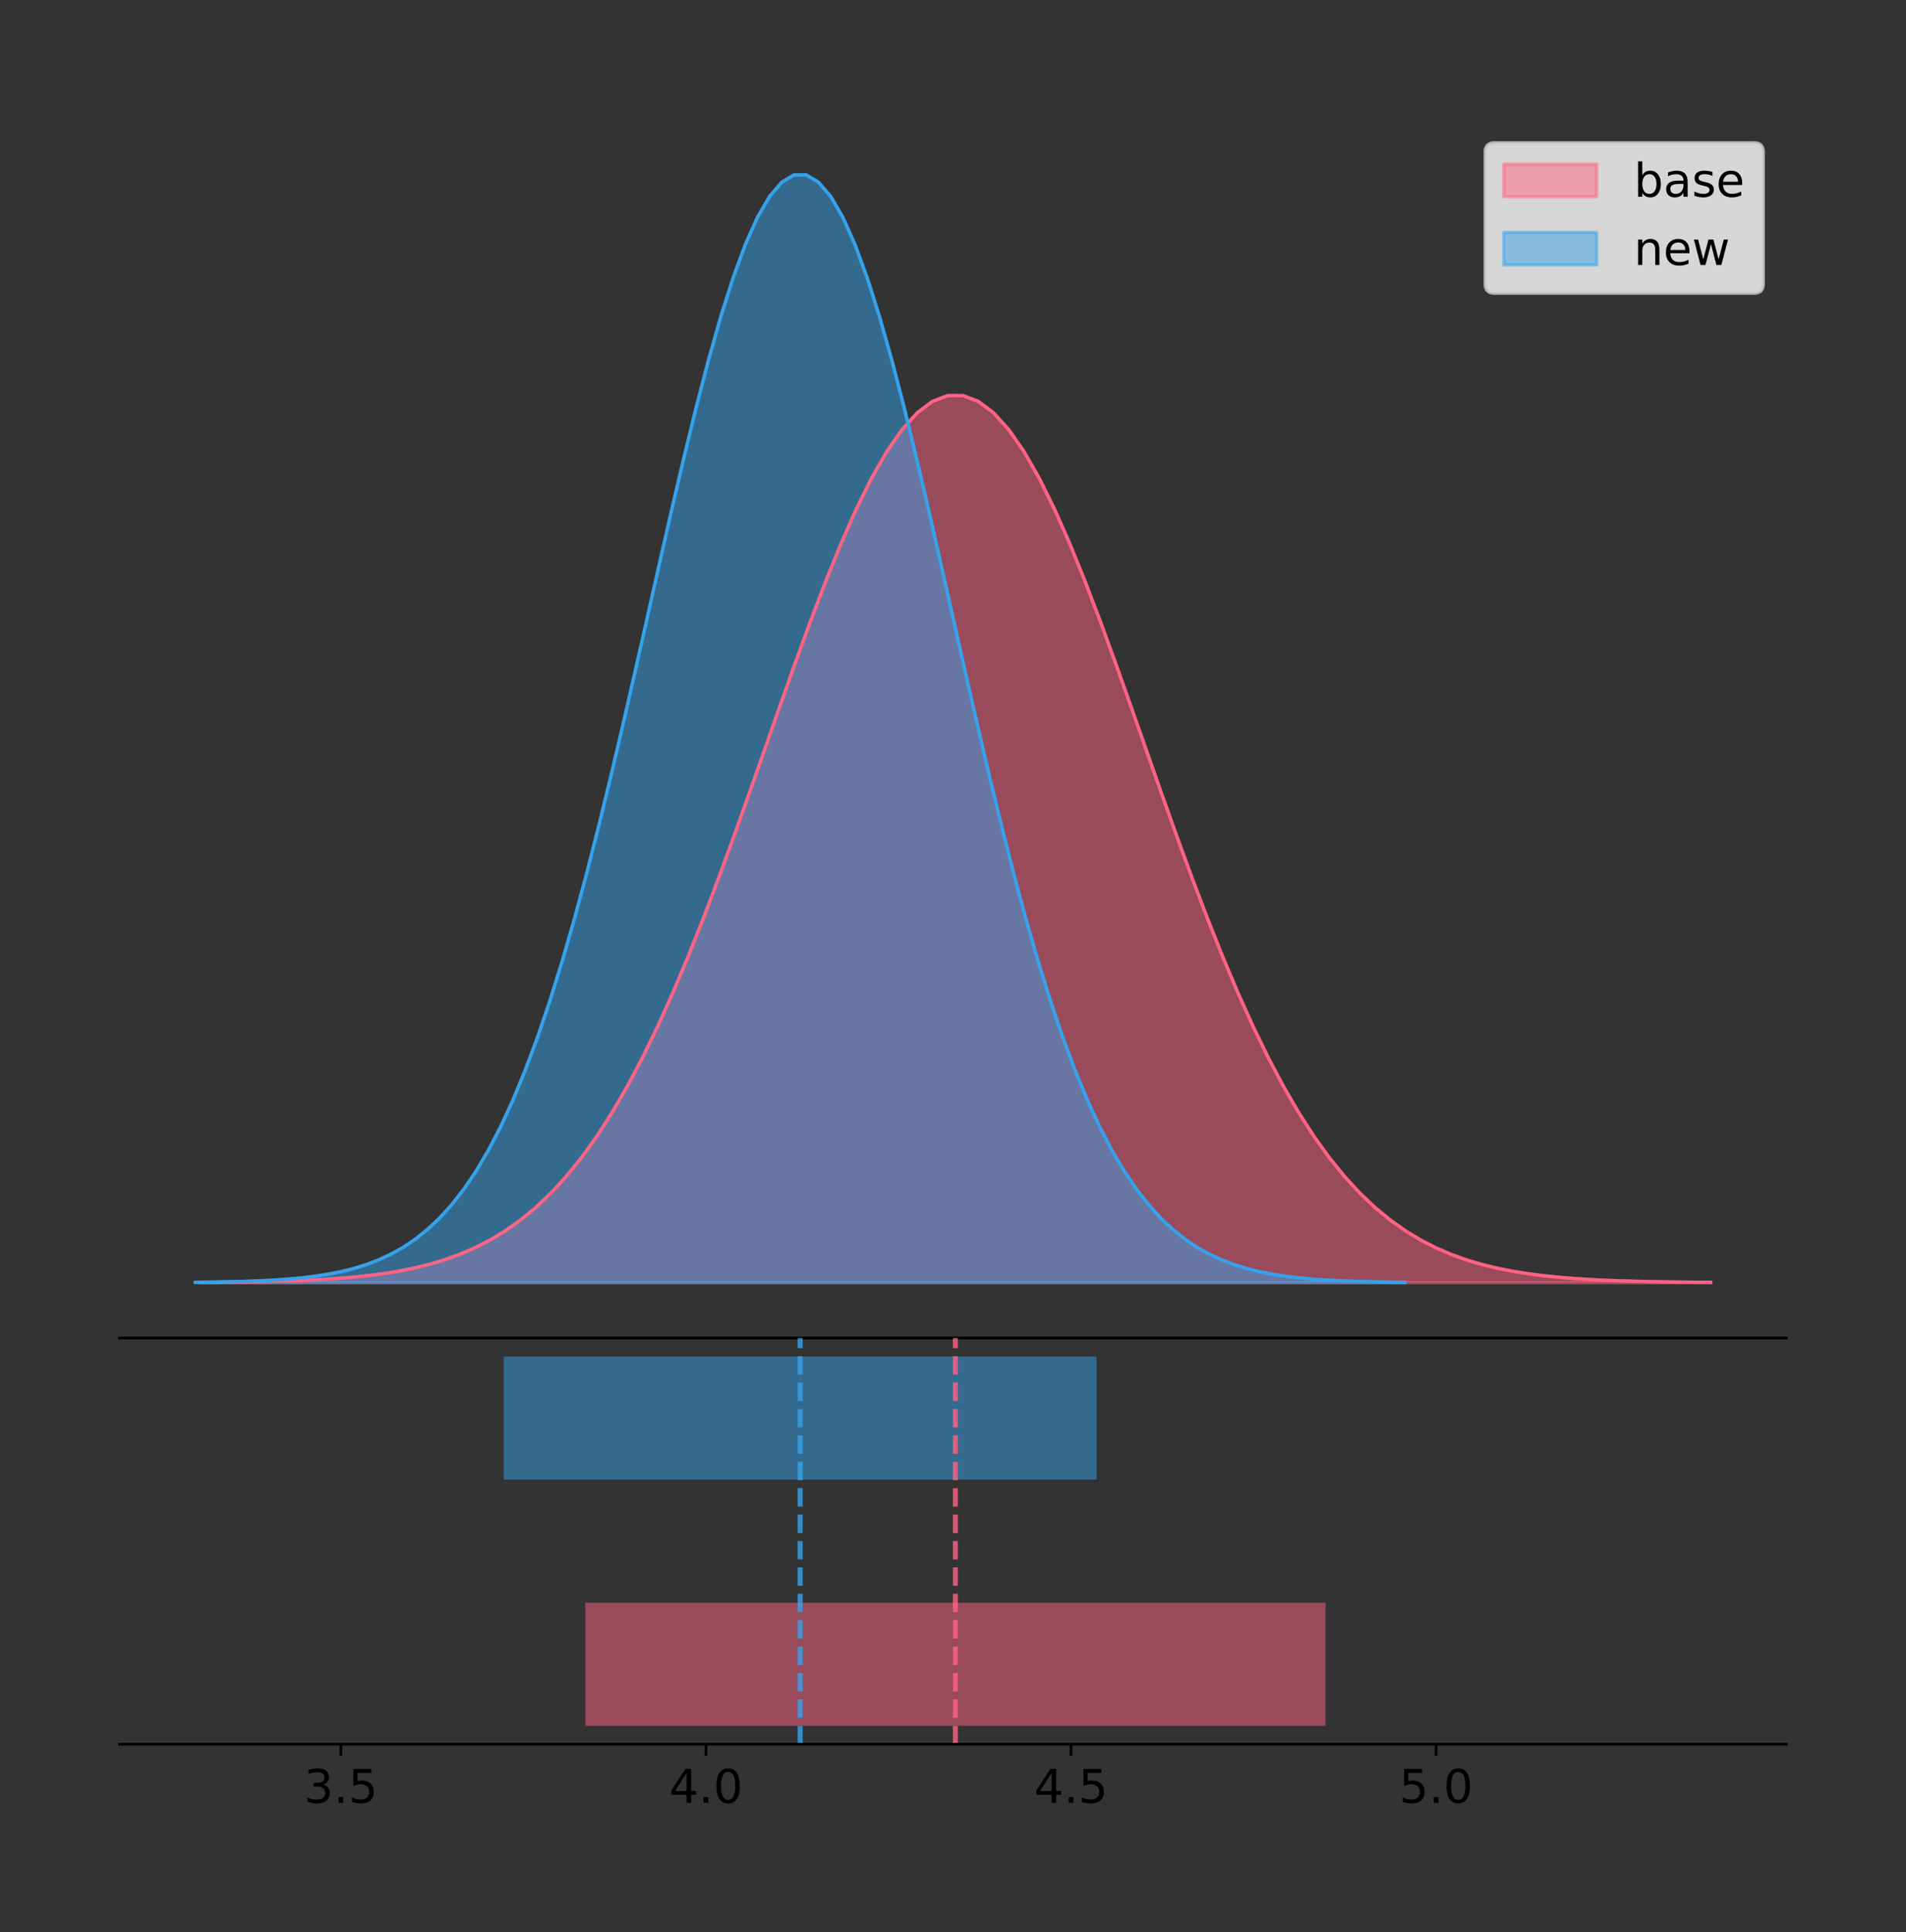 <?xml version="1.0" encoding="utf-8" standalone="no"?>
<!DOCTYPE svg PUBLIC "-//W3C//DTD SVG 1.1//EN"
  "http://www.w3.org/Graphics/SVG/1.1/DTD/svg11.dtd">
<!-- Created with matplotlib (https://matplotlib.org/) -->
<svg height="581.789pt" version="1.1" viewBox="0 0 574.2 581.789" width="574.2pt" xmlns="http://www.w3.org/2000/svg" xmlns:xlink="http://www.w3.org/1999/xlink">
 <rect x="0" y="0" width="574.2" height="581.789" fill="#333333" stroke="none"/>
 <defs>
  <style type="text/css">
*{stroke-linecap:butt;stroke-linejoin:round;}
  </style>
 </defs>
 <g id="figure_1">
  <g id="patch_1">
   <path d="M 0 581.789 
L 574.2 581.789 
L 574.2 0 
L 0 0 
z
" style="fill:none;"/>
  </g>
  <g id="axes_1">
   <g id="patch_2">
    <path d="M 36 402.93 
L 538.2 402.93 
L 538.2 36 
L 36 36 
z
" style="fill:none;"/>
   </g>
   <g id="PolyCollection_1">
    <defs>
     <path d="M 60.255 -195.538 
L 60.255 -195.628 
L 64.852 -195.662 
L 69.449 -195.707 
L 74.046 -195.768 
L 78.644 -195.848 
L 83.241 -195.954 
L 87.838 -196.093 
L 92.435 -196.272 
L 97.032 -196.504 
L 101.629 -196.801 
L 106.226 -197.177 
L 110.824 -197.653 
L 115.421 -198.249 
L 120.018 -198.989 
L 124.615 -199.904 
L 129.212 -201.025 
L 133.809 -202.389 
L 138.407 -204.036 
L 143.004 -206.011 
L 147.601 -208.361 
L 152.198 -211.136 
L 156.795 -214.389 
L 161.392 -218.17 
L 165.989 -222.534 
L 170.587 -227.529 
L 175.184 -233.202 
L 179.781 -239.593 
L 184.378 -246.732 
L 188.975 -254.641 
L 193.572 -263.328 
L 198.169 -272.785 
L 202.767 -282.989 
L 207.364 -293.896 
L 211.961 -305.444 
L 216.558 -317.548 
L 221.155 -330.104 
L 225.752 -342.986 
L 230.35 -356.049 
L 234.947 -369.132 
L 239.544 -382.06 
L 244.141 -394.646 
L 248.738 -406.699 
L 253.335 -418.023 
L 257.932 -428.429 
L 262.53 -437.734 
L 267.127 -445.772 
L 271.724 -452.395 
L 276.321 -457.476 
L 280.918 -460.919 
L 285.515 -462.658 
L 290.112 -462.658 
L 294.71 -460.919 
L 299.307 -457.476 
L 303.904 -452.395 
L 308.501 -445.772 
L 313.098 -437.734 
L 317.695 -428.429 
L 322.292 -418.023 
L 326.89 -406.699 
L 331.487 -394.646 
L 336.084 -382.06 
L 340.681 -369.132 
L 345.278 -356.049 
L 349.875 -342.986 
L 354.473 -330.104 
L 359.07 -317.548 
L 363.667 -305.444 
L 368.264 -293.896 
L 372.861 -282.989 
L 377.458 -272.785 
L 382.055 -263.328 
L 386.653 -254.641 
L 391.25 -246.732 
L 395.847 -239.593 
L 400.444 -233.202 
L 405.041 -227.529 
L 409.638 -222.534 
L 414.235 -218.17 
L 418.833 -214.389 
L 423.43 -211.136 
L 428.027 -208.361 
L 432.624 -206.011 
L 437.221 -204.036 
L 441.818 -202.389 
L 446.415 -201.025 
L 451.013 -199.904 
L 455.61 -198.989 
L 460.207 -198.249 
L 464.804 -197.653 
L 469.401 -197.177 
L 473.998 -196.801 
L 478.596 -196.504 
L 483.193 -196.272 
L 487.79 -196.093 
L 492.387 -195.954 
L 496.984 -195.848 
L 501.581 -195.768 
L 506.178 -195.707 
L 510.776 -195.662 
L 515.373 -195.628 
L 515.373 -195.538 
L 515.373 -195.538 
L 510.776 -195.538 
L 506.178 -195.538 
L 501.581 -195.538 
L 496.984 -195.538 
L 492.387 -195.538 
L 487.79 -195.538 
L 483.193 -195.538 
L 478.596 -195.538 
L 473.998 -195.538 
L 469.401 -195.538 
L 464.804 -195.538 
L 460.207 -195.538 
L 455.61 -195.538 
L 451.013 -195.538 
L 446.415 -195.538 
L 441.818 -195.538 
L 437.221 -195.538 
L 432.624 -195.538 
L 428.027 -195.538 
L 423.43 -195.538 
L 418.833 -195.538 
L 414.235 -195.538 
L 409.638 -195.538 
L 405.041 -195.538 
L 400.444 -195.538 
L 395.847 -195.538 
L 391.25 -195.538 
L 386.653 -195.538 
L 382.055 -195.538 
L 377.458 -195.538 
L 372.861 -195.538 
L 368.264 -195.538 
L 363.667 -195.538 
L 359.07 -195.538 
L 354.473 -195.538 
L 349.875 -195.538 
L 345.278 -195.538 
L 340.681 -195.538 
L 336.084 -195.538 
L 331.487 -195.538 
L 326.89 -195.538 
L 322.292 -195.538 
L 317.695 -195.538 
L 313.098 -195.538 
L 308.501 -195.538 
L 303.904 -195.538 
L 299.307 -195.538 
L 294.71 -195.538 
L 290.112 -195.538 
L 285.515 -195.538 
L 280.918 -195.538 
L 276.321 -195.538 
L 271.724 -195.538 
L 267.127 -195.538 
L 262.53 -195.538 
L 257.932 -195.538 
L 253.335 -195.538 
L 248.738 -195.538 
L 244.141 -195.538 
L 239.544 -195.538 
L 234.947 -195.538 
L 230.35 -195.538 
L 225.752 -195.538 
L 221.155 -195.538 
L 216.558 -195.538 
L 211.961 -195.538 
L 207.364 -195.538 
L 202.767 -195.538 
L 198.169 -195.538 
L 193.572 -195.538 
L 188.975 -195.538 
L 184.378 -195.538 
L 179.781 -195.538 
L 175.184 -195.538 
L 170.587 -195.538 
L 165.989 -195.538 
L 161.392 -195.538 
L 156.795 -195.538 
L 152.198 -195.538 
L 147.601 -195.538 
L 143.004 -195.538 
L 138.407 -195.538 
L 133.809 -195.538 
L 129.212 -195.538 
L 124.615 -195.538 
L 120.018 -195.538 
L 115.421 -195.538 
L 110.824 -195.538 
L 106.226 -195.538 
L 101.629 -195.538 
L 97.032 -195.538 
L 92.435 -195.538 
L 87.838 -195.538 
L 83.241 -195.538 
L 78.644 -195.538 
L 74.046 -195.538 
L 69.449 -195.538 
L 64.852 -195.538 
L 60.255 -195.538 
z
" id="m8cec2a8f23" style="stroke:#ff6384;stroke-opacity:0.5;"/>
    </defs>
    <g clip-path="url(#pcd500f7e2b)">
     <use style="fill:#ff6384;fill-opacity:0.5;stroke:#ff6384;stroke-opacity:0.5;" x="0" xlink:href="#m8cec2a8f23" y="581.789"/>
    </g>
   </g>
   <g id="PolyCollection_2">
    <defs>
     <path d="M 58.827 -195.538 
L 58.827 -195.65 
L 62.509 -195.692 
L 66.19 -195.749 
L 69.871 -195.825 
L 73.553 -195.925 
L 77.234 -196.058 
L 80.915 -196.23 
L 84.597 -196.455 
L 88.278 -196.744 
L 91.959 -197.115 
L 95.641 -197.585 
L 99.322 -198.179 
L 103.003 -198.923 
L 106.684 -199.848 
L 110.366 -200.99 
L 114.047 -202.39 
L 117.728 -204.093 
L 121.41 -206.151 
L 125.091 -208.617 
L 128.772 -211.552 
L 132.454 -215.017 
L 136.135 -219.078 
L 139.816 -223.801 
L 143.498 -229.25 
L 147.179 -235.488 
L 150.86 -242.572 
L 154.542 -250.552 
L 158.223 -259.468 
L 161.904 -269.344 
L 165.586 -280.192 
L 169.267 -292.002 
L 172.948 -304.744 
L 176.63 -318.365 
L 180.311 -332.786 
L 183.992 -347.901 
L 187.674 -363.58 
L 191.355 -379.667 
L 195.036 -395.98 
L 198.718 -412.318 
L 202.399 -428.462 
L 206.08 -444.18 
L 209.762 -459.23 
L 213.443 -473.372 
L 217.124 -486.366 
L 220.806 -497.987 
L 224.487 -508.025 
L 228.168 -516.294 
L 231.85 -522.64 
L 235.531 -526.94 
L 239.212 -529.111 
L 242.894 -529.111 
L 246.575 -526.94 
L 250.256 -522.64 
L 253.937 -516.294 
L 257.619 -508.025 
L 261.3 -497.987 
L 264.981 -486.366 
L 268.663 -473.372 
L 272.344 -459.23 
L 276.025 -444.18 
L 279.707 -428.462 
L 283.388 -412.318 
L 287.069 -395.98 
L 290.751 -379.667 
L 294.432 -363.58 
L 298.113 -347.901 
L 301.795 -332.786 
L 305.476 -318.365 
L 309.157 -304.744 
L 312.839 -292.002 
L 316.52 -280.192 
L 320.201 -269.344 
L 323.883 -259.468 
L 327.564 -250.552 
L 331.245 -242.572 
L 334.927 -235.488 
L 338.608 -229.25 
L 342.289 -223.801 
L 345.971 -219.078 
L 349.652 -215.017 
L 353.333 -211.552 
L 357.015 -208.617 
L 360.696 -206.151 
L 364.377 -204.093 
L 368.059 -202.39 
L 371.74 -200.99 
L 375.421 -199.848 
L 379.103 -198.923 
L 382.784 -198.179 
L 386.465 -197.585 
L 390.147 -197.115 
L 393.828 -196.744 
L 397.509 -196.455 
L 401.19 -196.23 
L 404.872 -196.058 
L 408.553 -195.925 
L 412.234 -195.825 
L 415.916 -195.749 
L 419.597 -195.692 
L 423.278 -195.65 
L 423.278 -195.538 
L 423.278 -195.538 
L 419.597 -195.538 
L 415.916 -195.538 
L 412.234 -195.538 
L 408.553 -195.538 
L 404.872 -195.538 
L 401.19 -195.538 
L 397.509 -195.538 
L 393.828 -195.538 
L 390.147 -195.538 
L 386.465 -195.538 
L 382.784 -195.538 
L 379.103 -195.538 
L 375.421 -195.538 
L 371.74 -195.538 
L 368.059 -195.538 
L 364.377 -195.538 
L 360.696 -195.538 
L 357.015 -195.538 
L 353.333 -195.538 
L 349.652 -195.538 
L 345.971 -195.538 
L 342.289 -195.538 
L 338.608 -195.538 
L 334.927 -195.538 
L 331.245 -195.538 
L 327.564 -195.538 
L 323.883 -195.538 
L 320.201 -195.538 
L 316.52 -195.538 
L 312.839 -195.538 
L 309.157 -195.538 
L 305.476 -195.538 
L 301.795 -195.538 
L 298.113 -195.538 
L 294.432 -195.538 
L 290.751 -195.538 
L 287.069 -195.538 
L 283.388 -195.538 
L 279.707 -195.538 
L 276.025 -195.538 
L 272.344 -195.538 
L 268.663 -195.538 
L 264.981 -195.538 
L 261.3 -195.538 
L 257.619 -195.538 
L 253.937 -195.538 
L 250.256 -195.538 
L 246.575 -195.538 
L 242.894 -195.538 
L 239.212 -195.538 
L 235.531 -195.538 
L 231.85 -195.538 
L 228.168 -195.538 
L 224.487 -195.538 
L 220.806 -195.538 
L 217.124 -195.538 
L 213.443 -195.538 
L 209.762 -195.538 
L 206.08 -195.538 
L 202.399 -195.538 
L 198.718 -195.538 
L 195.036 -195.538 
L 191.355 -195.538 
L 187.674 -195.538 
L 183.992 -195.538 
L 180.311 -195.538 
L 176.63 -195.538 
L 172.948 -195.538 
L 169.267 -195.538 
L 165.586 -195.538 
L 161.904 -195.538 
L 158.223 -195.538 
L 154.542 -195.538 
L 150.86 -195.538 
L 147.179 -195.538 
L 143.498 -195.538 
L 139.816 -195.538 
L 136.135 -195.538 
L 132.454 -195.538 
L 128.772 -195.538 
L 125.091 -195.538 
L 121.41 -195.538 
L 117.728 -195.538 
L 114.047 -195.538 
L 110.366 -195.538 
L 106.684 -195.538 
L 103.003 -195.538 
L 99.322 -195.538 
L 95.641 -195.538 
L 91.959 -195.538 
L 88.278 -195.538 
L 84.597 -195.538 
L 80.915 -195.538 
L 77.234 -195.538 
L 73.553 -195.538 
L 69.871 -195.538 
L 66.19 -195.538 
L 62.509 -195.538 
L 58.827 -195.538 
z
" id="me407bc7a80" style="stroke:#36a2eb;stroke-opacity:0.5;"/>
    </defs>
    <g clip-path="url(#pcd500f7e2b)">
     <use style="fill:#36a2eb;fill-opacity:0.5;stroke:#36a2eb;stroke-opacity:0.5;" x="0" xlink:href="#me407bc7a80" y="581.789"/>
    </g>
   </g>
   <g id="line2d_1">
    <path clip-path="url(#pcd500f7e2b)" d="M 60.255 386.162 
L 64.852 386.128 
L 69.449 386.082 
L 74.046 386.022 
L 78.644 385.941 
L 83.241 385.835 
L 87.838 385.697 
L 92.435 385.517 
L 97.032 385.285 
L 101.629 384.989 
L 106.226 384.612 
L 110.824 384.136 
L 115.421 383.541 
L 120.018 382.8 
L 124.615 381.885 
L 129.212 380.764 
L 133.809 379.4 
L 138.407 377.753 
L 143.004 375.778 
L 147.601 373.428 
L 152.198 370.653 
L 156.795 367.401 
L 161.392 363.619 
L 165.989 359.255 
L 170.587 354.26 
L 175.184 348.587 
L 179.781 342.197 
L 184.378 335.057 
L 188.975 327.148 
L 193.572 318.462 
L 198.169 309.004 
L 202.767 298.801 
L 207.364 287.893 
L 211.961 276.345 
L 216.558 264.241 
L 221.155 251.686 
L 225.752 238.804 
L 230.35 225.741 
L 234.947 212.657 
L 239.544 199.729 
L 244.141 187.143 
L 248.738 175.091 
L 253.335 163.767 
L 257.932 153.361 
L 262.53 144.055 
L 267.127 136.017 
L 271.724 129.395 
L 276.321 124.313 
L 280.918 120.87 
L 285.515 119.132 
L 290.112 119.132 
L 294.71 120.87 
L 299.307 124.313 
L 303.904 129.395 
L 308.501 136.017 
L 313.098 144.055 
L 317.695 153.361 
L 322.292 163.767 
L 326.89 175.091 
L 331.487 187.143 
L 336.084 199.729 
L 340.681 212.657 
L 345.278 225.741 
L 349.875 238.804 
L 354.473 251.686 
L 359.07 264.241 
L 363.667 276.345 
L 368.264 287.893 
L 372.861 298.801 
L 377.458 309.004 
L 382.055 318.462 
L 386.653 327.148 
L 391.25 335.057 
L 395.847 342.197 
L 400.444 348.587 
L 405.041 354.26 
L 409.638 359.255 
L 414.235 363.619 
L 418.833 367.401 
L 423.43 370.653 
L 428.027 373.428 
L 432.624 375.778 
L 437.221 377.753 
L 441.818 379.4 
L 446.415 380.764 
L 451.013 381.885 
L 455.61 382.8 
L 460.207 383.541 
L 464.804 384.136 
L 469.401 384.612 
L 473.998 384.989 
L 478.596 385.285 
L 483.193 385.517 
L 487.79 385.697 
L 492.387 385.835 
L 496.984 385.941 
L 501.581 386.022 
L 506.178 386.082 
L 510.776 386.128 
L 515.373 386.162 
" style="fill:none;stroke:#ff6384;stroke-linecap:square;"/>
   </g>
   <g id="line2d_2">
    <path clip-path="url(#pcd500f7e2b)" d="M 58.827 386.139 
L 62.509 386.097 
L 66.19 386.04 
L 69.871 385.965 
L 73.553 385.864 
L 77.234 385.732 
L 80.915 385.559 
L 84.597 385.334 
L 88.278 385.045 
L 91.959 384.675 
L 95.641 384.204 
L 99.322 383.61 
L 103.003 382.867 
L 106.684 381.941 
L 110.366 380.799 
L 114.047 379.399 
L 117.728 377.696 
L 121.41 375.639 
L 125.091 373.172 
L 128.772 370.238 
L 132.454 366.772 
L 136.135 362.711 
L 139.816 357.989 
L 143.498 352.539 
L 147.179 346.301 
L 150.86 339.217 
L 154.542 331.237 
L 158.223 322.322 
L 161.904 312.445 
L 165.586 301.597 
L 169.267 289.787 
L 172.948 277.045 
L 176.63 263.424 
L 180.311 249.004 
L 183.992 233.888 
L 187.674 218.209 
L 191.355 202.123 
L 195.036 185.809 
L 198.718 169.471 
L 202.399 153.327 
L 206.08 137.61 
L 209.762 122.559 
L 213.443 108.418 
L 217.124 95.423 
L 220.806 83.803 
L 224.487 73.765 
L 228.168 65.495 
L 231.85 59.15 
L 235.531 54.85 
L 239.212 52.679 
L 242.894 52.679 
L 246.575 54.85 
L 250.256 59.15 
L 253.937 65.495 
L 257.619 73.765 
L 261.3 83.803 
L 264.981 95.423 
L 268.663 108.418 
L 272.344 122.559 
L 276.025 137.61 
L 279.707 153.327 
L 283.388 169.471 
L 287.069 185.809 
L 290.751 202.123 
L 294.432 218.209 
L 298.113 233.888 
L 301.795 249.004 
L 305.476 263.424 
L 309.157 277.045 
L 312.839 289.787 
L 316.52 301.597 
L 320.201 312.445 
L 323.883 322.322 
L 327.564 331.237 
L 331.245 339.217 
L 334.927 346.301 
L 338.608 352.539 
L 342.289 357.989 
L 345.971 362.711 
L 349.652 366.772 
L 353.333 370.238 
L 357.015 373.172 
L 360.696 375.639 
L 364.377 377.696 
L 368.059 379.399 
L 371.74 380.799 
L 375.421 381.941 
L 379.103 382.867 
L 382.784 383.61 
L 386.465 384.204 
L 390.147 384.675 
L 393.828 385.045 
L 397.509 385.334 
L 401.19 385.559 
L 404.872 385.732 
L 408.553 385.864 
L 412.234 385.965 
L 415.916 386.04 
L 419.597 386.097 
L 423.278 386.139 
" style="fill:none;stroke:#36a2eb;stroke-linecap:square;"/>
   </g>
   <g id="patch_3">
    <path d="M 36 402.93 
L 538.2 402.93 
" style="fill:none;stroke:#000000;stroke-linecap:square;stroke-linejoin:miter;stroke-width:0.8;"/>
   </g>
   <g id="legend_1">
    <g id="patch_4">
     <path d="M 450.225 88.299 
L 528.4 88.299 
Q 531.2 88.299 531.2 85.499 
L 531.2 45.8 
Q 531.2 43 528.4 43 
L 450.225 43 
Q 447.425 43 447.425 45.8 
L 447.425 85.499 
Q 447.425 88.299 450.225 88.299 
z
" style="fill:#ffffff;opacity:0.8;stroke:#cccccc;stroke-linejoin:miter;"/>
    </g>
    <g id="patch_5">
     <path d="M 453.025 59.238 
L 481.025 59.238 
L 481.025 49.438 
L 453.025 49.438 
z
" style="fill:#ff6384;opacity:0.5;stroke:#ff6384;stroke-linejoin:miter;"/>
    </g>
    <g id="text_1">
     <!-- base -->
     <defs>
      <path d="M 48.688 27.297 
Q 48.688 37.203 44.609 42.844 
Q 40.531 48.484 33.406 48.484 
Q 26.266 48.484 22.188 42.844 
Q 18.109 37.203 18.109 27.297 
Q 18.109 17.391 22.188 11.75 
Q 26.266 6.109 33.406 6.109 
Q 40.531 6.109 44.609 11.75 
Q 48.688 17.391 48.688 27.297 
z
M 18.109 46.391 
Q 20.953 51.266 25.266 53.625 
Q 29.594 56 35.594 56 
Q 45.562 56 51.781 48.094 
Q 58.016 40.188 58.016 27.297 
Q 58.016 14.406 51.781 6.484 
Q 45.562 -1.422 35.594 -1.422 
Q 29.594 -1.422 25.266 0.953 
Q 20.953 3.328 18.109 8.203 
L 18.109 0 
L 9.078 0 
L 9.078 75.984 
L 18.109 75.984 
z
" id="DejaVuSans-98"/>
      <path d="M 34.281 27.484 
Q 23.391 27.484 19.188 25 
Q 14.984 22.516 14.984 16.5 
Q 14.984 11.719 18.141 8.906 
Q 21.297 6.109 26.703 6.109 
Q 34.188 6.109 38.703 11.406 
Q 43.219 16.703 43.219 25.484 
L 43.219 27.484 
z
M 52.203 31.203 
L 52.203 0 
L 43.219 0 
L 43.219 8.297 
Q 40.141 3.328 35.547 0.953 
Q 30.953 -1.422 24.312 -1.422 
Q 15.922 -1.422 10.953 3.297 
Q 6 8.016 6 15.922 
Q 6 25.141 12.172 29.828 
Q 18.359 34.516 30.609 34.516 
L 43.219 34.516 
L 43.219 35.406 
Q 43.219 41.609 39.141 45 
Q 35.062 48.391 27.688 48.391 
Q 23 48.391 18.547 47.266 
Q 14.109 46.141 10.016 43.891 
L 10.016 52.203 
Q 14.938 54.109 19.578 55.047 
Q 24.219 56 28.609 56 
Q 40.484 56 46.344 49.844 
Q 52.203 43.703 52.203 31.203 
z
" id="DejaVuSans-97"/>
      <path d="M 44.281 53.078 
L 44.281 44.578 
Q 40.484 46.531 36.375 47.5 
Q 32.281 48.484 27.875 48.484 
Q 21.188 48.484 17.844 46.438 
Q 14.5 44.391 14.5 40.281 
Q 14.5 37.156 16.891 35.375 
Q 19.281 33.594 26.516 31.984 
L 29.594 31.297 
Q 39.156 29.25 43.188 25.516 
Q 47.219 21.781 47.219 15.094 
Q 47.219 7.469 41.188 3.016 
Q 35.156 -1.422 24.609 -1.422 
Q 20.219 -1.422 15.453 -0.562 
Q 10.688 0.297 5.422 2 
L 5.422 11.281 
Q 10.406 8.688 15.234 7.391 
Q 20.062 6.109 24.812 6.109 
Q 31.156 6.109 34.562 8.281 
Q 37.984 10.453 37.984 14.406 
Q 37.984 18.062 35.516 20.016 
Q 33.062 21.969 24.703 23.781 
L 21.578 24.516 
Q 13.234 26.266 9.516 29.906 
Q 5.812 33.547 5.812 39.891 
Q 5.812 47.609 11.281 51.797 
Q 16.75 56 26.812 56 
Q 31.781 56 36.172 55.266 
Q 40.578 54.547 44.281 53.078 
z
" id="DejaVuSans-115"/>
      <path d="M 56.203 29.594 
L 56.203 25.203 
L 14.891 25.203 
Q 15.484 15.922 20.484 11.062 
Q 25.484 6.203 34.422 6.203 
Q 39.594 6.203 44.453 7.469 
Q 49.312 8.734 54.109 11.281 
L 54.109 2.781 
Q 49.266 0.734 44.188 -0.344 
Q 39.109 -1.422 33.891 -1.422 
Q 20.797 -1.422 13.156 6.188 
Q 5.516 13.812 5.516 26.812 
Q 5.516 40.234 12.766 48.109 
Q 20.016 56 32.328 56 
Q 43.359 56 49.781 48.891 
Q 56.203 41.797 56.203 29.594 
z
M 47.219 32.234 
Q 47.125 39.594 43.094 43.984 
Q 39.062 48.391 32.422 48.391 
Q 24.906 48.391 20.391 44.141 
Q 15.875 39.891 15.188 32.172 
z
" id="DejaVuSans-101"/>
     </defs>
     <g transform="translate(492.225 59.238)scale(0.14 -0.14)">
      <use xlink:href="#DejaVuSans-98"/>
      <use x="63.477" xlink:href="#DejaVuSans-97"/>
      <use x="124.756" xlink:href="#DejaVuSans-115"/>
      <use x="176.855" xlink:href="#DejaVuSans-101"/>
     </g>
    </g>
    <g id="patch_6">
     <path d="M 453.025 79.787 
L 481.025 79.787 
L 481.025 69.987 
L 453.025 69.987 
z
" style="fill:#36a2eb;opacity:0.5;stroke:#36a2eb;stroke-linejoin:miter;"/>
    </g>
    <g id="text_2">
     <!-- new -->
     <defs>
      <path d="M 54.891 33.016 
L 54.891 0 
L 45.906 0 
L 45.906 32.719 
Q 45.906 40.484 42.875 44.328 
Q 39.844 48.188 33.797 48.188 
Q 26.516 48.188 22.312 43.547 
Q 18.109 38.922 18.109 30.906 
L 18.109 0 
L 9.078 0 
L 9.078 54.688 
L 18.109 54.688 
L 18.109 46.188 
Q 21.344 51.125 25.703 53.562 
Q 30.078 56 35.797 56 
Q 45.219 56 50.047 50.172 
Q 54.891 44.344 54.891 33.016 
z
" id="DejaVuSans-110"/>
      <path d="M 4.203 54.688 
L 13.188 54.688 
L 24.422 12.016 
L 35.594 54.688 
L 46.188 54.688 
L 57.422 12.016 
L 68.609 54.688 
L 77.594 54.688 
L 63.281 0 
L 52.688 0 
L 40.922 44.828 
L 29.109 0 
L 18.5 0 
z
" id="DejaVuSans-119"/>
     </defs>
     <g transform="translate(492.225 79.787)scale(0.14 -0.14)">
      <use xlink:href="#DejaVuSans-110"/>
      <use x="63.379" xlink:href="#DejaVuSans-101"/>
      <use x="124.902" xlink:href="#DejaVuSans-119"/>
     </g>
    </g>
   </g>
  </g>
  <g id="axes_2">
   <g id="patch_7">
    <path d="M 36 525.24 
L 538.2 525.24 
L 538.2 402.93 
L 36 402.93 
z
" style="fill:none;"/>
   </g>
   <g id="patch_8">
    <path clip-path="url(#p2f4e78b785)" d="M 176.31 519.68 
L 399.318 519.68 
L 399.318 482.617 
L 176.31 482.617 
z
" style="fill:#ff6384;opacity:0.5;"/>
   </g>
   <g id="patch_9">
    <path clip-path="url(#p2f4e78b785)" d="M 151.762 445.553 
L 330.343 445.553 
L 330.343 408.49 
L 151.762 408.49 
z
" style="fill:#36a2eb;opacity:0.5;"/>
   </g>
   <g id="matplotlib.axis_1">
    <g id="xtick_1">
     <g id="line2d_3">
      <defs>
       <path d="M 0 0 
L 0 3.5 
" id="m3675b7241e" style="stroke:#000000;stroke-width:0.8;"/>
      </defs>
      <g>
       <use style="stroke:#000000;stroke-width:0.8;" x="102.705" xlink:href="#m3675b7241e" y="525.24"/>
      </g>
     </g>
     <g id="text_3">
      <!-- 3.5 -->
      <defs>
       <path d="M 40.578 39.312 
Q 47.656 37.797 51.625 33 
Q 55.609 28.219 55.609 21.188 
Q 55.609 10.406 48.188 4.484 
Q 40.766 -1.422 27.094 -1.422 
Q 22.516 -1.422 17.656 -0.516 
Q 12.797 0.391 7.625 2.203 
L 7.625 11.719 
Q 11.719 9.328 16.594 8.109 
Q 21.484 6.891 26.812 6.891 
Q 36.078 6.891 40.938 10.547 
Q 45.797 14.203 45.797 21.188 
Q 45.797 27.641 41.281 31.266 
Q 36.766 34.906 28.719 34.906 
L 20.219 34.906 
L 20.219 43.016 
L 29.109 43.016 
Q 36.375 43.016 40.234 45.922 
Q 44.094 48.828 44.094 54.297 
Q 44.094 59.906 40.109 62.906 
Q 36.141 65.922 28.719 65.922 
Q 24.656 65.922 20.016 65.031 
Q 15.375 64.156 9.812 62.312 
L 9.812 71.094 
Q 15.438 72.656 20.344 73.438 
Q 25.25 74.219 29.594 74.219 
Q 40.828 74.219 47.359 69.109 
Q 53.906 64.016 53.906 55.328 
Q 53.906 49.266 50.438 45.094 
Q 46.969 40.922 40.578 39.312 
z
" id="DejaVuSans-51"/>
       <path d="M 10.688 12.406 
L 21 12.406 
L 21 0 
L 10.688 0 
z
" id="DejaVuSans-46"/>
       <path d="M 10.797 72.906 
L 49.516 72.906 
L 49.516 64.594 
L 19.828 64.594 
L 19.828 46.734 
Q 21.969 47.469 24.109 47.828 
Q 26.266 48.188 28.422 48.188 
Q 40.625 48.188 47.75 41.5 
Q 54.891 34.812 54.891 23.391 
Q 54.891 11.625 47.562 5.094 
Q 40.234 -1.422 26.906 -1.422 
Q 22.312 -1.422 17.547 -0.641 
Q 12.797 0.141 7.719 1.703 
L 7.719 11.625 
Q 12.109 9.234 16.797 8.062 
Q 21.484 6.891 26.703 6.891 
Q 35.156 6.891 40.078 11.328 
Q 45.016 15.766 45.016 23.391 
Q 45.016 31 40.078 35.438 
Q 35.156 39.891 26.703 39.891 
Q 22.75 39.891 18.812 39.016 
Q 14.891 38.141 10.797 36.281 
z
" id="DejaVuSans-53"/>
      </defs>
      <g transform="translate(91.573 542.878)scale(0.14 -0.14)">
       <use xlink:href="#DejaVuSans-51"/>
       <use x="63.623" xlink:href="#DejaVuSans-46"/>
       <use x="95.41" xlink:href="#DejaVuSans-53"/>
      </g>
     </g>
    </g>
    <g id="xtick_2">
     <g id="line2d_4">
      <g>
       <use style="stroke:#000000;stroke-width:0.8;" x="212.68" xlink:href="#m3675b7241e" y="525.24"/>
      </g>
     </g>
     <g id="text_4">
      <!-- 4.0 -->
      <defs>
       <path d="M 37.797 64.312 
L 12.891 25.391 
L 37.797 25.391 
z
M 35.203 72.906 
L 47.609 72.906 
L 47.609 25.391 
L 58.016 25.391 
L 58.016 17.188 
L 47.609 17.188 
L 47.609 0 
L 37.797 0 
L 37.797 17.188 
L 4.891 17.188 
L 4.891 26.703 
z
" id="DejaVuSans-52"/>
       <path d="M 31.781 66.406 
Q 24.172 66.406 20.328 58.906 
Q 16.5 51.422 16.5 36.375 
Q 16.5 21.391 20.328 13.891 
Q 24.172 6.391 31.781 6.391 
Q 39.453 6.391 43.281 13.891 
Q 47.125 21.391 47.125 36.375 
Q 47.125 51.422 43.281 58.906 
Q 39.453 66.406 31.781 66.406 
z
M 31.781 74.219 
Q 44.047 74.219 50.516 64.516 
Q 56.984 54.828 56.984 36.375 
Q 56.984 17.969 50.516 8.266 
Q 44.047 -1.422 31.781 -1.422 
Q 19.531 -1.422 13.062 8.266 
Q 6.594 17.969 6.594 36.375 
Q 6.594 54.828 13.062 64.516 
Q 19.531 74.219 31.781 74.219 
z
" id="DejaVuSans-48"/>
      </defs>
      <g transform="translate(201.547 542.878)scale(0.14 -0.14)">
       <use xlink:href="#DejaVuSans-52"/>
       <use x="63.623" xlink:href="#DejaVuSans-46"/>
       <use x="95.41" xlink:href="#DejaVuSans-48"/>
      </g>
     </g>
    </g>
    <g id="xtick_3">
     <g id="line2d_5">
      <g>
       <use style="stroke:#000000;stroke-width:0.8;" x="322.654" xlink:href="#m3675b7241e" y="525.24"/>
      </g>
     </g>
     <g id="text_5">
      <!-- 4.5 -->
      <g transform="translate(311.521 542.878)scale(0.14 -0.14)">
       <use xlink:href="#DejaVuSans-52"/>
       <use x="63.623" xlink:href="#DejaVuSans-46"/>
       <use x="95.41" xlink:href="#DejaVuSans-53"/>
      </g>
     </g>
    </g>
    <g id="xtick_4">
     <g id="line2d_6">
      <g>
       <use style="stroke:#000000;stroke-width:0.8;" x="432.628" xlink:href="#m3675b7241e" y="525.24"/>
      </g>
     </g>
     <g id="text_6">
      <!-- 5.0 -->
      <g transform="translate(421.496 542.878)scale(0.14 -0.14)">
       <use xlink:href="#DejaVuSans-53"/>
       <use x="63.623" xlink:href="#DejaVuSans-46"/>
       <use x="95.41" xlink:href="#DejaVuSans-48"/>
      </g>
     </g>
    </g>
   </g>
   <g id="line2d_7">
    <path clip-path="url(#p2f4e78b785)" d="M 287.814 525.24 
L 287.814 402.93 
" style="fill:none;stroke:#ff6384;stroke-dasharray:5.55,2.4;stroke-dashoffset:0;stroke-opacity:0.8;stroke-width:1.5;"/>
   </g>
   <g id="line2d_8">
    <path clip-path="url(#p2f4e78b785)" d="M 241.053 525.24 
L 241.053 402.93 
" style="fill:none;stroke:#36a2eb;stroke-dasharray:5.55,2.4;stroke-dashoffset:0;stroke-opacity:0.8;stroke-width:1.5;"/>
   </g>
   <g id="patch_10">
    <path d="M 36 525.24 
L 538.2 525.24 
" style="fill:none;stroke:#000000;stroke-linecap:square;stroke-linejoin:miter;stroke-width:0.8;"/>
   </g>
  </g>
 </g>
 <defs>
  <clipPath id="pcd500f7e2b">
   <rect height="366.93" width="502.2" x="36" y="36"/>
  </clipPath>
  <clipPath id="p2f4e78b785">
   <rect height="122.31" width="502.2" x="36" y="402.93"/>
  </clipPath>
 </defs>
</svg>
